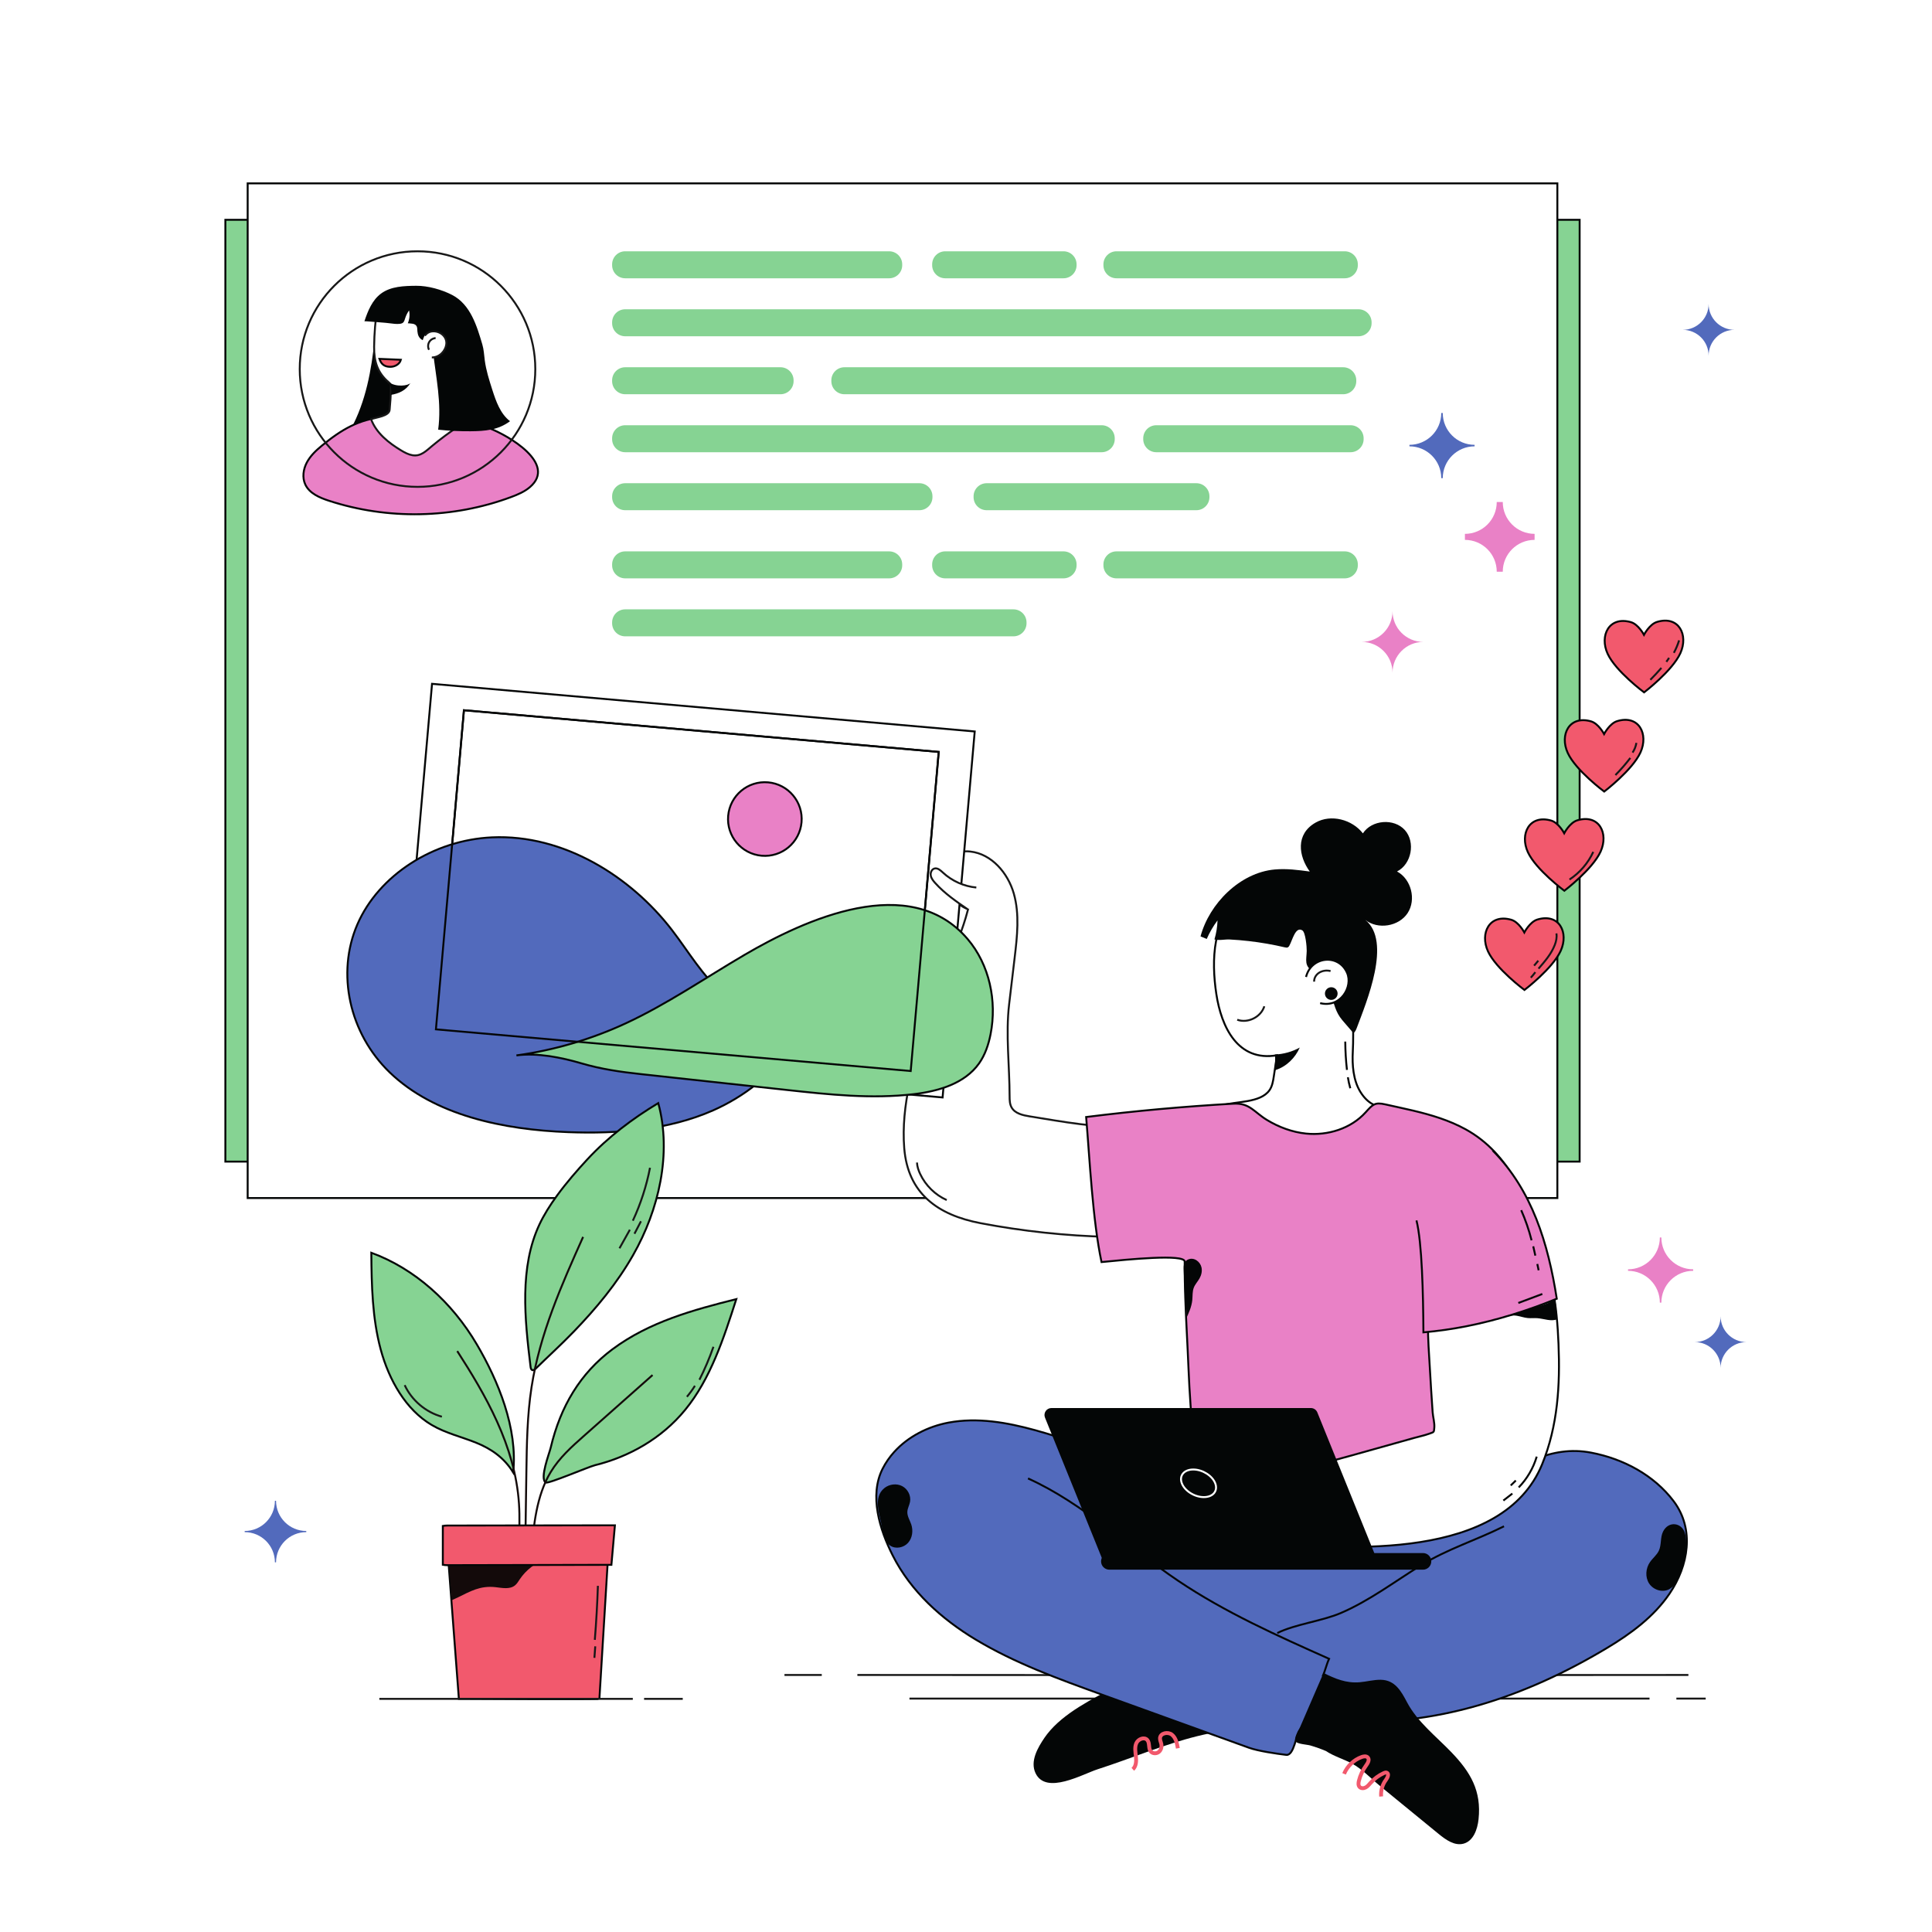 <svg width="667" height="667" viewBox="0 0 667 667" fill="none" xmlns="http://www.w3.org/2000/svg">
<g filter="url(#filter0_d)">
<path d="M540.353 396.032H72.808V70.885H540.353V396.032" fill="#86D393"/>
<path d="M540.353 396.032H72.808V70.885H540.353V396.032Z" stroke="#040606" stroke-width="0.667" stroke-miterlimit="10"/>
<path d="M532.659 408.611H80.503V58.308H532.659V408.611Z" fill="white"/>
<path d="M532.659 408.611H80.503V58.308H532.659V408.611Z" stroke="#040606" stroke-width="0.667" stroke-miterlimit="10"/>
<path d="M329.083 309.391C325.712 322.405 318.393 334.491 314.647 347.599C310.617 361.696 305.991 376.524 307.175 391.367C308.425 407.056 318.741 414.471 333.545 417.289C348.12 420.067 362.923 421.648 377.756 422.015C390.313 422.325 404.519 421.008 412.483 411.295C414.501 408.835 416.007 405.872 416.327 402.707C416.921 396.833 413.336 391.193 408.673 387.575C400.137 380.948 394.781 383.735 385.42 384.065C373.763 384.477 361.944 382.267 350.485 380.415C348.109 380.032 345.417 379.437 344.24 377.34C343.6 376.2 343.553 374.833 343.552 373.527C343.545 363.015 342.16 352.084 343.396 341.649C344.033 336.28 344.671 330.909 345.307 325.54C346.177 318.196 347.032 310.624 345.009 303.511C342.987 296.397 337.336 289.784 329.985 288.983C327.633 288.725 325.1 289.129 323.28 290.64C320.432 293.007 320.157 297.468 321.64 300.86C323.032 304.048 325.785 307.881 329.221 308.852C329.176 309.031 329.129 309.211 329.083 309.391" fill="white"/>
<path d="M329.083 309.391C325.712 322.405 318.393 334.491 314.647 347.599C310.617 361.696 305.991 376.524 307.175 391.367C308.425 407.056 318.741 414.471 333.545 417.289C348.12 420.067 362.923 421.648 377.756 422.015C390.313 422.325 404.519 421.008 412.483 411.295C414.501 408.835 416.007 405.872 416.327 402.707C416.921 396.833 413.336 391.193 408.673 387.575C400.137 380.948 394.781 383.735 385.42 384.065C373.763 384.477 361.944 382.267 350.485 380.415C348.109 380.032 345.417 379.437 344.24 377.34C343.6 376.2 343.553 374.833 343.552 373.527C343.545 363.015 342.16 352.084 343.396 341.649C344.033 336.28 344.671 330.909 345.307 325.54C346.177 318.196 347.032 310.624 345.009 303.511C342.987 296.397 337.336 289.784 329.985 288.983C327.633 288.725 325.1 289.129 323.28 290.64C320.432 293.007 320.157 297.468 321.64 300.86C323.032 304.048 325.785 307.881 329.221 308.852C329.176 309.031 329.129 309.211 329.083 309.391V309.391Z" stroke="#171717" stroke-width="0.667" stroke-miterlimit="10"/>
<path d="M564.476 581.417H308.98" stroke="#171717" stroke-width="0.667" stroke-miterlimit="10"/>
<path d="M278.708 573.264H265.828" stroke="#171717" stroke-width="0.667" stroke-miterlimit="10"/>
<path d="M577.9 573.264C482.389 573.333 386.389 573.333 291.001 573.264" stroke="#171717" stroke-width="0.667" stroke-miterlimit="10"/>
<path d="M583.871 581.417H573.752" stroke="#171717" stroke-width="0.667" stroke-miterlimit="10"/>
<path d="M412.343 395.188C412.221 394.536 412.117 393.883 412.024 393.232C411.076 386.727 410.188 378.589 417.268 376.535C421.939 375.18 430.117 375.781 433.232 371.439C434.232 370.045 434.516 368.28 434.771 366.583C435.137 364.161 435.503 361.74 435.868 359.317C422.293 361.648 416.632 349.497 414.917 338.129C413.169 326.532 413.533 312.057 423.749 304.288C430.261 299.337 439.381 298.153 447.032 301.047C454.684 303.94 460.681 310.736 462.847 318.624C464.448 324.459 462.548 326.585 462.201 332.607C461.809 339.425 462.419 351.212 462.039 358.031C461.784 362.617 462.175 367.963 464.661 371.967C465.792 373.787 467.193 375.339 469.123 376.332C470.52 377.051 474.173 376.663 475.043 377.62C480.013 383.081 484.661 388.868 490.063 393.887C477.327 399.227 464.007 403.052 450.397 405.387C440.848 407.025 421.567 412.675 414.977 402.517C413.553 400.323 412.82 397.775 412.343 395.188Z" fill="white"/>
<path d="M412.343 395.188C412.221 394.536 412.117 393.883 412.024 393.232C411.076 386.727 410.188 378.589 417.268 376.535C421.939 375.18 430.117 375.781 433.232 371.439C434.232 370.045 434.516 368.28 434.771 366.583C435.137 364.161 435.503 361.74 435.868 359.317C422.293 361.648 416.632 349.497 414.917 338.129C413.169 326.532 413.533 312.057 423.749 304.288C430.261 299.337 439.381 298.153 447.032 301.047C454.684 303.94 460.681 310.736 462.847 318.624C464.448 324.459 462.548 326.585 462.201 332.607C461.809 339.425 462.419 351.212 462.039 358.031C461.784 362.617 462.175 367.963 464.661 371.967C465.792 373.787 467.193 375.339 469.123 376.332C470.52 377.051 474.173 376.663 475.043 377.62C480.013 383.081 484.661 388.868 490.063 393.887C477.327 399.227 464.007 403.052 450.397 405.387C440.848 407.025 421.567 412.675 414.977 402.517C413.553 400.323 412.82 397.775 412.343 395.188Z" stroke="#040606" stroke-width="0.667" stroke-miterlimit="10"/>
<path d="M525.181 427.327C523.819 410.497 516.284 393.276 500.959 384.86C495.312 381.76 489.127 379.913 482.889 378.429C479.683 377.667 476.453 377 473.239 376.272C469.633 375.455 468.908 376.305 466.464 379.019C461.401 384.637 453.395 387.129 445.872 386.352C441.104 385.859 436.533 384.144 432.443 381.679C428.007 379.004 426.459 375.713 420.845 376.029C403.844 376.989 386.875 378.527 369.979 380.637C371.219 395.364 372.217 416.255 375.288 430.712C384.231 429.815 404.021 427.845 404 430.551C403.968 434.703 404.057 438.856 404.199 443.005C404.475 451.105 404.981 459.195 405.308 467.292C405.657 475.889 406.293 484.473 407.061 493.044C407.933 502.797 409.432 512.38 411.608 521.867C433.713 529.228 458.937 527.433 482.641 525.297C489.401 524.688 496.415 523.999 502.259 520.551C518.704 510.849 519.405 482.181 521.752 465.493C523.569 452.587 526.248 440.508 525.181 427.327Z" fill="#E981C6"/>
<path d="M525.181 427.327C523.819 410.497 516.284 393.276 500.959 384.86C495.312 381.76 489.127 379.913 482.889 378.429C479.683 377.667 476.453 377 473.239 376.272C469.633 375.455 468.908 376.305 466.464 379.019C461.401 384.637 453.395 387.129 445.872 386.352C441.104 385.859 436.533 384.144 432.443 381.679C428.007 379.004 426.459 375.713 420.845 376.029C403.844 376.989 386.875 378.527 369.979 380.637C371.219 395.364 372.217 416.255 375.288 430.712C384.231 429.815 404.021 427.845 404 430.551C403.968 434.703 404.057 438.856 404.199 443.005C404.475 451.105 404.981 459.195 405.308 467.292C405.657 475.889 406.293 484.473 407.061 493.044C407.933 502.797 409.432 512.38 411.608 521.867C433.713 529.228 458.937 527.433 482.641 525.297C489.401 524.688 496.415 523.999 502.259 520.551C518.704 510.849 519.405 482.181 521.752 465.493C523.569 452.587 526.248 440.508 525.181 427.327Z" stroke="#040606" stroke-width="0.667" stroke-miterlimit="10"/>
<path d="M355.611 594.917C355.899 594.495 356.2 594.083 356.515 593.681C362.24 586.338 372.131 581.552 380.211 577.237C389.127 572.477 399.124 568.561 409.407 569.155C418.679 569.691 431.557 575.981 433.477 585.798C433.693 586.905 433.788 588.091 433.344 589.129C432.24 591.708 428.755 591.94 425.949 591.965C413.977 592.072 402.459 595.753 391.289 599.731C385.533 601.779 379.815 603.934 373.996 605.802C368.795 607.469 356.159 614.779 352.517 607.191C350.527 603.044 353.304 598.308 355.611 594.917Z" fill="#040606"/>
<path d="M303.697 496.283C308.535 490.925 315.424 487.457 322.492 486.135C332.407 484.277 342.649 486.077 352.375 488.755C372.981 494.428 392.304 503.995 413.02 509.316C422.203 511.677 428.193 510.801 437.171 510.077C448.552 509.159 460.237 510.28 471.691 509.603C482.395 508.971 493.979 508.14 503.984 511.089C505.304 510.221 506.623 509.352 507.935 508.491C519.128 501.147 530.277 493.835 544.313 496.509C555.349 498.612 565.991 504.207 572.827 513.292C580.089 522.941 577.909 535.543 571.403 545.165C566.015 553.131 558.053 558.993 549.805 563.94C521.36 581.005 490.288 591.464 456.719 589.133C452.225 588.82 446.927 588.771 443.692 592.379C442.475 593.736 441.769 601.171 439.068 600.85C435.745 600.457 429.341 599.525 426.2 598.391C409.239 592.262 392.275 586.136 375.312 580.008C360.409 574.625 345.397 569.189 331.819 561.021C320.076 553.956 309.44 544.4 303.204 532.019C298.708 523.092 295.019 511.332 299.712 502.06C300.784 499.943 302.133 498.015 303.697 496.283" fill="#526ABC"/>
<path d="M303.697 496.283C308.535 490.925 315.424 487.457 322.492 486.135C332.407 484.277 342.649 486.077 352.375 488.755C372.981 494.428 392.304 503.995 413.02 509.316C422.203 511.677 428.193 510.801 437.171 510.077C448.552 509.159 460.237 510.28 471.691 509.603C482.395 508.971 493.979 508.14 503.984 511.089C505.304 510.221 506.623 509.352 507.935 508.491C519.128 501.147 530.277 493.835 544.313 496.509C555.349 498.612 565.991 504.207 572.827 513.292C580.089 522.941 577.909 535.543 571.403 545.165C566.015 553.131 558.053 558.993 549.805 563.94C521.36 581.005 490.288 591.464 456.719 589.133C452.225 588.82 446.927 588.771 443.692 592.379C442.475 593.736 441.769 601.171 439.068 600.85C435.745 600.457 429.341 599.525 426.2 598.391C409.239 592.262 392.275 586.136 375.312 580.008C360.409 574.625 345.397 569.189 331.819 561.021C320.076 553.956 309.44 544.4 303.204 532.019C298.708 523.092 295.019 511.332 299.712 502.06C300.784 499.943 302.133 498.015 303.697 496.283V496.283Z" stroke="#040606" stroke-width="0.667" stroke-miterlimit="10"/>
<path d="M514.236 521.936C504.7 526.703 494.715 529.751 485.581 535.396C476.448 541.04 467.811 547.616 457.895 551.883C451.463 554.649 442.127 555.729 435.959 558.795" stroke="#040606" stroke-width="0.667" stroke-miterlimit="10"/>
<path d="M443.939 591.025C444.832 588.964 445.724 586.901 446.616 584.838C448.387 580.747 450.157 576.653 451.928 572.561C455.916 574.56 459.753 576.161 464.375 575.781C466.829 575.579 469.244 574.879 471.707 574.92C476.603 575.004 478.719 578.816 480.756 582.679C484.36 589.507 490.84 594.481 496.1 599.962C502.691 606.829 506.509 613.288 505.449 623.109C505.076 626.573 503.677 630.545 500.324 631.491C497.233 632.361 494.184 630.196 491.697 628.162C484.959 622.646 478.217 617.133 471.477 611.617C468.404 609.101 465.279 605.75 461.781 603.861C458.908 602.309 455.491 601.336 452.763 599.519C451.027 598.785 449.245 598.152 447.436 597.62C446.267 597.277 443.236 597.159 442.393 596.337C441.351 595.321 443.431 592.2 443.904 591.108C443.915 591.081 443.927 591.053 443.939 591.025Z" fill="#040606"/>
<path d="M426.471 526.419C425.244 525.797 424.307 524.695 423.577 522.6C422.355 519.099 423.072 514.949 425.041 511.861C427.583 507.879 432.263 504.804 436.872 503.836C441.631 502.836 446.247 501.137 451.091 500.156C454.577 499.451 458.005 498.491 461.431 497.531C468.671 495.504 475.909 493.475 483.148 491.447C484.909 490.955 486.756 490.575 488.475 489.955C490.112 489.364 490.031 489.523 490.172 487.944C490.328 486.18 489.719 484.276 489.595 482.511C489.416 479.936 489.245 477.363 489.08 474.789C488.759 469.784 488.461 464.776 488.188 459.768C487.652 449.976 488.199 440.396 489.936 430.712C492.851 414.465 512.297 405.136 523.291 420.645C530.951 431.455 532.52 446.111 533.056 458.972C533.645 473.095 532.824 487.267 527.399 500.528C513.867 533.593 460.724 530.107 431.897 527.421C429.627 527.211 427.86 527.123 426.471 526.419" fill="white"/>
<path d="M426.471 526.419C425.244 525.797 424.307 524.695 423.577 522.6C422.355 519.099 423.072 514.949 425.041 511.861C427.583 507.879 432.263 504.804 436.872 503.836C441.631 502.836 446.247 501.137 451.091 500.156C454.577 499.451 458.005 498.491 461.431 497.531C468.671 495.504 475.909 493.475 483.148 491.447C484.909 490.955 486.756 490.575 488.475 489.955C490.112 489.364 490.031 489.523 490.172 487.944C490.328 486.18 489.719 484.276 489.595 482.511C489.416 479.936 489.245 477.363 489.08 474.789C488.759 469.784 488.461 464.776 488.188 459.768C487.652 449.976 488.199 440.396 489.936 430.712C492.851 414.465 512.297 405.136 523.291 420.645C530.951 431.455 532.52 446.111 533.056 458.972C533.645 473.095 532.824 487.267 527.399 500.528C513.867 533.593 460.724 530.107 431.897 527.421C429.627 527.211 427.86 527.123 426.471 526.419V526.419Z" stroke="#040606" stroke-width="0.667" stroke-miterlimit="10"/>
<path d="M435.059 295.18C423.064 296.276 412.487 306.979 409.469 318.276C410.184 318.571 410.899 318.865 411.613 319.161C412.6 316.892 413.852 314.737 415.336 312.757C415.267 314.977 414.909 317.187 414.273 319.315C415.663 319.789 417.96 319.261 419.463 319.34C421.699 319.457 423.931 319.644 426.156 319.9C430.327 320.379 434.471 321.099 438.559 322.057C438.932 322.145 439.353 322.229 439.681 322.028C439.889 321.901 440.021 321.68 440.141 321.468C441.185 319.631 442.236 314.732 444.615 316.204C445.731 316.893 446.161 321.989 446.127 323.297C446.035 326.557 445.156 328.377 448.359 330.48C450.895 332.144 453.156 334.137 454.161 337.02C455.229 340.081 455.713 343.435 457.613 346.157C458.099 346.853 458.655 347.497 459.211 348.139C460.231 349.32 461.251 350.501 462.272 351.683C462.9 351.209 463.207 350.433 463.48 349.697C466.711 341.009 475.627 319.987 466.321 312.563C470.668 316.031 477.908 314.88 480.965 310.235C484.023 305.589 482.213 298.485 477.308 295.865C482.313 293.352 483.753 285.752 480.017 281.581C476.28 277.411 468.569 278.011 465.523 282.709C461.789 277.904 454.485 275.976 449.197 278.989C442.192 282.98 443.304 290.561 447.189 295.888C443.121 295.348 439.196 294.803 435.059 295.18" fill="#040606"/>
<path d="M349.908 505.411C369.004 514.045 384.372 529.048 401.759 540.751C417.996 551.68 435.973 559.708 453.851 567.681C452.916 569.731 452.536 571.751 451.603 573.802" stroke="#040606" stroke-width="0.667" stroke-miterlimit="10"/>
<path d="M431.491 342.404C430.349 346.128 425.797 348.389 422.139 347.051" stroke="#171717" stroke-width="0.667" stroke-miterlimit="10"/>
<path d="M450.759 341.32C457.799 343.081 462.181 335.664 460.041 330.827C457.064 324.093 447.621 325.211 445.895 332.288" fill="white"/>
<path d="M450.759 341.32C457.799 343.081 462.181 335.664 460.041 330.827C457.064 324.093 447.621 325.211 445.895 332.288" stroke="#040606" stroke-width="0.667" stroke-miterlimit="10"/>
<path d="M454.361 330.256C453.037 329.892 451.511 330.111 450.401 330.824C449.293 331.537 448.637 332.724 448.697 333.9" stroke="#171717" stroke-width="0.667" stroke-miterlimit="10"/>
<path d="M484.019 416.336C485.929 423.953 486.343 441.579 486.415 454.979C491.407 454.541 496.369 453.839 501.288 452.867C511.987 450.755 522.372 447.46 532.457 443.368C529.476 424.264 523.949 405.965 510.315 392.193" fill="#E981C6"/>
<path d="M484.019 416.336C485.929 423.953 486.343 441.579 486.415 454.979C491.407 454.541 496.369 453.839 501.288 452.867C511.987 450.755 522.372 447.46 532.457 443.368C529.476 424.264 523.949 405.965 510.315 392.193" stroke="#040606" stroke-width="0.667" stroke-miterlimit="10"/>
<path d="M320.421 373.879L133.065 357.432L144.156 231.083L331.512 247.529L320.421 373.879" fill="white"/>
<path d="M320.421 373.879L133.065 357.432L144.156 231.083L331.512 247.529L320.421 373.879Z" stroke="#040606" stroke-width="0.667" stroke-miterlimit="10"/>
<path d="M309.412 364.759L145.495 350.371L155.165 240.203L319.083 254.592L309.412 364.759" fill="white"/>
<path d="M309.412 364.759L145.495 350.371L155.165 240.203L319.083 254.592L309.412 364.759Z" stroke="#040606" stroke-width="0.667" stroke-miterlimit="10"/>
<path d="M271.721 278.875C271.107 285.869 264.939 291.041 257.944 290.428C250.949 289.813 245.777 283.645 246.391 276.651C247.004 269.656 253.172 264.484 260.167 265.097C267.163 265.712 272.335 271.88 271.721 278.875Z" fill="#E981C6"/>
<path d="M271.721 278.875C271.107 285.869 264.939 291.041 257.944 290.428C250.949 289.813 245.777 283.645 246.391 276.651C247.004 269.656 253.172 264.484 260.167 265.097C267.163 265.712 272.335 271.88 271.721 278.875Z" stroke="#040606" stroke-width="0.667" stroke-miterlimit="10"/>
<path d="M244.912 338.257C237.524 331.951 232.779 323.62 226.987 316.085C212.779 297.599 189.563 282.983 164.877 284.087C144.629 284.992 125.757 297.176 118.399 314.092C111.043 331.008 115.58 351.785 129.573 365.259C144.972 380.085 168.768 385.008 191.092 385.855C208.231 386.505 225.861 385.1 241.147 378.36C251.355 373.86 262.885 365.656 267.059 355.739C273.077 341.439 255.58 347.365 244.912 338.257" fill="#526ABC"/>
<path d="M244.912 338.257C237.524 331.951 232.779 323.62 226.987 316.085C212.779 297.599 189.563 282.983 164.877 284.087C144.629 284.992 125.757 297.176 118.399 314.092C111.043 331.008 115.58 351.785 129.573 365.259C144.972 380.085 168.768 385.008 191.092 385.855C208.231 386.505 225.861 385.1 241.147 378.36C251.355 373.86 262.885 365.656 267.059 355.739C273.077 341.439 255.58 347.365 244.912 338.257V338.257Z" stroke="#040606" stroke-width="0.667" stroke-miterlimit="10"/>
<path d="M251.885 324.743C238.387 332.668 225.159 341.735 211.108 348.257C199.145 353.811 186.352 357.571 173.285 359.369C180.455 358.383 188.863 360.091 195.74 362.108C202.601 364.12 209.087 365.045 216.301 365.829C233.123 367.656 249.945 369.484 266.768 371.311C281.272 372.887 295.923 374.463 310.412 372.753C318.929 371.749 328.045 369.133 333.004 362.135C335.113 359.156 336.287 355.605 336.989 352.025C339.236 340.58 336.617 328.019 329.031 319.16C309.101 295.885 272.963 312.367 251.885 324.743" fill="#86D393"/>
<path d="M251.885 324.743C238.387 332.668 225.159 341.735 211.108 348.257C199.145 353.811 186.352 357.571 173.285 359.369C180.455 358.383 188.863 360.091 195.74 362.108C202.601 364.12 209.087 365.045 216.301 365.829C233.123 367.656 249.945 369.484 266.768 371.311C281.272 372.887 295.923 374.463 310.412 372.753C318.929 371.749 328.045 369.133 333.004 362.135C335.113 359.156 336.287 355.605 336.989 352.025C339.236 340.58 336.617 328.019 329.031 319.16C309.101 295.885 272.963 312.367 251.885 324.743V324.743Z" stroke="#040606" stroke-width="0.667" stroke-miterlimit="10"/>
<path d="M309.412 364.759L145.495 350.371L155.165 240.203L319.083 254.592L309.412 364.759Z" stroke="#040606" stroke-width="0.667" stroke-miterlimit="10"/>
<path d="M486.263 536.914H377.999C376.415 536.914 375.129 535.628 375.129 534.041C375.129 532.456 376.415 531.171 377.999 531.171H486.263C487.849 531.171 489.135 532.456 489.135 534.041C489.135 535.628 487.849 536.914 486.263 536.914Z" fill="#040606"/>
<path d="M470.203 533.019H375.451L355.771 484.417C355.129 482.835 356.293 481.107 358.001 481.107H447.56C448.54 481.107 449.423 481.701 449.791 482.611L470.203 533.019" fill="#040606"/>
<path d="M403.013 507.093C404.02 509.727 407.417 511.861 410.601 511.861C413.787 511.861 415.551 509.727 414.544 507.093C413.536 504.461 410.137 502.327 406.955 502.327C403.769 502.327 402.005 504.461 403.013 507.093Z" stroke="white" stroke-width="0.667" stroke-miterlimit="10"/>
<path d="M435.152 359.065C435.327 360.875 435.173 362.697 435.009 364.511C435.127 364.477 435.248 364.452 435.364 364.415C439.087 363.263 442.171 360.224 443.731 356.652C441.107 358.104 438.145 358.915 435.152 359.065" fill="#040606"/>
<path d="M329.395 309.139C325.292 306.341 321.147 303.507 317.829 299.812C317.16 299.068 316.503 298.241 316.332 297.253C316.163 296.268 316.656 295.097 317.625 294.845C318.707 294.564 319.695 295.468 320.513 296.229C323.659 299.157 327.787 301.007 332.064 301.407" fill="white"/>
<path d="M329.395 309.139C325.292 306.341 321.147 303.507 317.829 299.812C317.16 299.068 316.503 298.241 316.332 297.253C316.163 296.268 316.656 295.097 317.625 294.845C318.707 294.564 319.695 295.468 320.513 296.229C323.659 299.157 327.787 301.007 332.064 301.407" stroke="#171717" stroke-width="0.667" stroke-miterlimit="10"/>
<path d="M311.579 396.351C311.635 397.739 312.093 399.081 312.689 400.336C314.559 404.276 317.863 407.519 321.839 409.312" stroke="#171717" stroke-width="0.667" stroke-miterlimit="10"/>
<path d="M459.028 607.395C460.127 604.728 462.388 602.565 465.101 601.586C465.801 601.335 466.687 601.198 467.197 601.738C467.927 602.505 467.211 603.725 466.585 604.58C465.451 606.133 464.619 607.908 464.149 609.774C463.971 610.492 463.871 611.338 464.359 611.896C464.867 612.479 465.817 612.459 466.497 612.085C467.176 611.714 467.663 611.08 468.179 610.503C469.445 609.088 471.005 607.937 472.731 607.146C473.041 607.004 473.395 606.869 473.72 606.979C474.665 607.295 474.067 608.7 473.467 609.496C472.243 611.114 471.645 613.193 471.823 615.212" stroke="#F2596D" stroke-width="1.333" stroke-miterlimit="10"/>
<path d="M401.637 598.571C401.34 596.847 400.951 594.967 399.584 593.873C398.219 592.781 395.609 593.309 395.483 595.055C395.431 595.759 395.789 596.421 395.931 597.114C396.136 598.109 395.833 599.238 395.033 599.862C394.233 600.489 392.935 600.452 392.288 599.669C391.401 598.595 392.009 596.791 391.105 595.731C390.088 594.536 387.952 595.368 387.309 596.8C386.668 598.229 386.991 599.88 387.163 601.437C387.336 602.996 387.26 604.784 386.093 605.832" stroke="#F2596D" stroke-width="1.333" stroke-miterlimit="10"/>
<path d="M456.792 338.017C456.792 339.225 455.812 340.204 454.605 340.204C453.397 340.204 452.417 339.225 452.417 338.017C452.417 336.808 453.397 335.829 454.605 335.829C455.812 335.829 456.792 336.808 456.792 338.017Z" fill="#040606"/>
<path d="M532.469 448.072C532.313 447.167 532.208 446.253 532.156 445.337C532.053 444.695 531.929 444.055 531.765 443.425C531.092 443.965 530.365 444.439 529.581 444.797C528.727 445.188 527.824 445.461 526.925 445.733C524.248 446.544 521.569 447.356 518.891 448.168C517.845 448.484 516.844 448.831 515.897 449.384C516.772 449.137 517.723 449.092 518.639 449.244C519.908 449.452 521.128 449.915 522.407 450.041C523.513 450.152 524.632 450.008 525.743 450.087C528.063 450.255 530.528 451.341 532.615 450.451C532.575 449.657 532.528 448.863 532.469 448.072Z" fill="#040606"/>
<path d="M569.144 523.764C568.137 525.785 568.652 528.296 567.703 530.344C567 531.861 565.588 532.917 564.635 534.292C563.145 536.431 562.912 539.467 564.319 541.66C565.728 543.853 568.823 544.888 571.156 543.726C573.025 542.796 574.092 540.793 574.839 538.843C576.383 534.805 577.996 528.487 576.669 524.184C575.592 520.687 571.047 519.949 569.144 523.764" fill="#040606"/>
<path d="M300.325 508.736C302.021 507.373 304.524 507.056 306.456 508.056C308.388 509.055 309.584 511.364 309.176 513.501C308.952 514.672 308.3 515.752 308.249 516.943C308.187 518.468 309.109 519.832 309.597 521.276C310.317 523.416 310.004 525.96 308.5 527.643C306.997 529.325 304.255 529.883 302.371 528.64C300.373 527.324 299.876 524.664 299.5 522.303C298.825 518.065 296.22 512.029 300.325 508.736" fill="#040606"/>
<path d="M525.532 497.884C524.36 501.86 522.204 505.54 519.315 508.512Z" fill="white"/>
<path d="M525.532 497.884C524.36 501.86 522.204 505.54 519.315 508.512" stroke="#040606" stroke-width="0.667" stroke-miterlimit="10"/>
<path d="M517.12 510.635C516.083 511.44 515.047 512.247 514.012 513.052Z" fill="white"/>
<path d="M517.12 510.635C516.083 511.44 515.047 512.247 514.012 513.052" stroke="#040606" stroke-width="0.667" stroke-miterlimit="10"/>
<path d="M518.317 506.133C517.735 506.699 517.149 507.267 516.567 507.833Z" fill="white"/>
<path d="M518.317 506.133C517.735 506.699 517.149 507.267 516.567 507.833" stroke="#040606" stroke-width="0.667" stroke-miterlimit="10"/>
<path d="M527.469 441.729C524.705 442.765 521.943 443.801 519.181 444.837" stroke="#040606" stroke-width="0.667" stroke-miterlimit="10"/>
<path d="M520.177 412.804C521.657 416.163 522.857 419.644 523.759 423.203" stroke="#040606" stroke-width="0.667" stroke-miterlimit="10"/>
<path d="M524.333 425.275C524.576 426.347 524.816 427.417 525.057 428.491" stroke="#040606" stroke-width="0.667" stroke-miterlimit="10"/>
<path d="M525.735 431.371C525.888 432.1 526.041 432.829 526.195 433.557" stroke="#040606" stroke-width="0.667" stroke-miterlimit="10"/>
<path d="M459.437 354.592C459.457 357.86 459.651 361.129 460.019 364.376" stroke="#040606" stroke-width="0.667" stroke-miterlimit="10"/>
<path d="M460.343 366.912C460.537 368.193 460.815 369.461 461.172 370.705" stroke="#040606" stroke-width="0.667" stroke-miterlimit="10"/>
<path d="M301.967 91.075H210.837C208.345 91.075 206.325 89.055 206.325 86.563V86.269C206.325 83.776 208.345 81.756 210.837 81.756H301.967C304.459 81.756 306.479 83.776 306.479 86.269V86.563C306.479 89.055 304.459 91.075 301.967 91.075Z" fill="#86D393"/>
<path d="M362.163 91.075H321.327C318.835 91.075 316.815 89.055 316.815 86.563V86.269C316.815 83.776 318.835 81.756 321.327 81.756H362.163C364.655 81.756 366.675 83.776 366.675 86.269V86.563C366.675 89.055 364.655 91.075 362.163 91.075Z" fill="#86D393"/>
<path d="M459.261 91.075H380.457C377.965 91.075 375.944 89.055 375.944 86.563V86.269C375.944 83.776 377.965 81.756 380.457 81.756H459.261C461.753 81.756 463.775 83.776 463.775 86.269V86.563C463.775 89.055 461.753 91.075 459.261 91.075Z" fill="#86D393"/>
<path d="M464.013 111.092H210.837C208.345 111.092 206.325 109.072 206.325 106.58V106.285C206.325 103.793 208.345 101.773 210.837 101.773H464.013C466.505 101.773 468.527 103.793 468.527 106.285V106.58C468.527 109.072 466.505 111.092 464.013 111.092Z" fill="#86D393"/>
<path d="M264.465 131.109H210.837C208.345 131.109 206.325 129.088 206.325 126.596V126.303C206.325 123.811 208.345 121.789 210.837 121.789H264.465C266.957 121.789 268.977 123.811 268.977 126.303V126.596C268.977 129.088 266.957 131.109 264.465 131.109Z" fill="#86D393"/>
<path d="M458.724 131.109H286.525C284.032 131.109 282.012 129.088 282.012 126.596V126.303C282.012 123.811 284.032 121.789 286.525 121.789H458.724C461.216 121.789 463.236 123.811 463.236 126.303V126.596C463.236 129.088 461.216 131.109 458.724 131.109" fill="#86D393"/>
<path d="M375.337 151.125H210.837C208.345 151.125 206.325 149.105 206.325 146.613V146.319C206.325 143.828 208.345 141.807 210.837 141.807H375.337C377.829 141.807 379.851 143.828 379.851 146.319V146.613C379.851 149.105 377.829 151.125 375.337 151.125" fill="#86D393"/>
<path d="M461.264 151.125H394.197C391.705 151.125 389.687 149.105 389.687 146.613V146.319C389.687 143.828 391.705 141.807 394.197 141.807H461.264C463.756 141.807 465.777 143.828 465.777 146.319V146.613C465.777 149.105 463.756 151.125 461.264 151.125Z" fill="#86D393"/>
<path d="M312.409 171.143H210.837C208.345 171.143 206.325 169.123 206.325 166.631V166.336C206.325 163.844 208.345 161.824 210.837 161.824H312.409C314.901 161.824 316.921 163.844 316.921 166.336V166.631C316.921 169.123 314.901 171.143 312.409 171.143Z" fill="#86D393"/>
<path d="M408.031 171.143H335.631C333.139 171.143 331.119 169.123 331.119 166.631V166.336C331.119 163.844 333.139 161.824 335.631 161.824H408.031C410.524 161.824 412.544 163.844 412.544 166.336V166.631C412.544 169.123 410.524 171.143 408.031 171.143Z" fill="#86D393"/>
<path d="M301.967 194.672H210.837C208.345 194.672 206.325 192.652 206.325 190.16V189.865C206.325 187.373 208.345 185.353 210.837 185.353H301.967C304.459 185.353 306.479 187.373 306.479 189.865V190.16C306.479 192.652 304.459 194.672 301.967 194.672Z" fill="#86D393"/>
<path d="M362.163 194.672H321.327C318.835 194.672 316.815 192.652 316.815 190.16V189.865C316.815 187.373 318.835 185.353 321.327 185.353H362.163C364.655 185.353 366.675 187.373 366.675 189.865V190.16C366.675 192.652 364.655 194.672 362.163 194.672Z" fill="#86D393"/>
<path d="M459.261 194.672H380.457C377.965 194.672 375.944 192.652 375.944 190.16V189.865C375.944 187.373 377.965 185.353 380.457 185.353H459.261C461.753 185.353 463.775 187.373 463.775 189.865V190.16C463.775 192.652 461.753 194.672 459.261 194.672Z" fill="#86D393"/>
<path d="M344.884 214.689H210.837C208.345 214.689 206.325 212.668 206.325 210.176V209.883C206.325 207.389 208.345 205.369 210.837 205.369H344.884C347.376 205.369 349.396 207.389 349.396 209.883V210.176C349.396 212.668 347.376 214.689 344.884 214.689Z" fill="#86D393"/>
<path d="M125.266 105.549C124.775 107.667 124.549 109.905 124.336 112.044C123.262 122.791 121.28 133.672 116.108 143.152C120.12 143.744 123.08 144.404 127.086 143.111C130.492 142.013 133.593 139.856 135.505 136.796C136.643 134.972 137.347 132.915 137.935 130.848C139.095 126.771 140.233 122.833 138.375 118.792C137.953 117.876 137.223 117.14 136.699 116.279C134.425 112.544 134.957 108.212 135.1 104.132C135.159 102.491 135.064 100.756 134.188 99.367C133.493 98.265 132.761 97.063 131.259 97.259C130.375 97.373 129.599 97.903 128.945 98.508C126.942 100.364 125.89 102.86 125.266 105.549" fill="#040606"/>
<path d="M163.804 142.789C156.681 140.096 149.015 139.227 141.425 138.591C137.551 138.265 131.396 138.568 127.525 138.941C118.825 139.779 112.909 143.292 106.151 148.835C104.117 150.504 102.155 152.356 100.925 154.681C99.693 157.008 99.285 159.897 100.406 162.277C101.838 165.319 105.269 166.796 108.461 167.843C128.785 174.512 151.365 174.071 171.413 166.615C173.74 165.749 176.075 164.768 177.96 163.153C187.361 155.097 170.495 145.319 163.804 142.789" fill="#E981C6"/>
<path d="M163.804 142.789C156.681 140.096 149.015 139.227 141.425 138.591C137.551 138.265 131.396 138.568 127.525 138.941C118.825 139.779 112.909 143.292 106.151 148.835C104.117 150.504 102.155 152.356 100.925 154.681C99.693 157.008 99.285 159.897 100.406 162.277C101.838 165.319 105.269 166.796 108.461 167.843C128.785 174.512 151.365 174.071 171.413 166.615C173.74 165.749 176.075 164.768 177.96 163.153C187.361 155.097 170.495 145.319 163.804 142.789V142.789Z" stroke="#040606" stroke-width="0.667" stroke-miterlimit="10"/>
<path d="M148.595 145.485C147.107 146.592 145.647 147.739 144.219 148.923C142.175 150.616 140.28 152.661 137.399 152.164C136.005 151.923 134.725 151.252 133.515 150.521C129.134 147.879 124.904 144.517 123.112 139.725C124.877 139.039 129.299 138.703 129.518 136.495C129.762 134.025 129.909 131.543 129.937 129.061C129.95 127.967 130.01 127.664 129.229 127.004C125.339 123.715 124.105 119.831 124.159 114.735C124.209 110.092 124.599 105.455 125.326 100.869C130.299 100.3 137.107 98.56 141.241 101.852C144.343 104.323 146.656 107.667 148.005 111.337C149.547 115.528 148.619 115.649 147.731 119.947C146.924 123.852 146.468 128.013 147.048 131.981C147.333 133.927 147.896 135.964 149.177 137.504C150.864 139.532 154.008 140.025 156.411 140.796C154.923 141.121 153.607 141.965 152.347 142.82C151.077 143.681 149.827 144.571 148.595 145.485" fill="white"/>
<path d="M148.595 145.485C147.107 146.592 145.647 147.739 144.219 148.923C142.175 150.616 140.28 152.661 137.399 152.164C136.005 151.923 134.725 151.252 133.515 150.521C129.134 147.879 124.904 144.517 123.112 139.725C124.877 139.039 129.299 138.703 129.518 136.495C129.762 134.025 129.909 131.543 129.937 129.061C129.95 127.967 130.01 127.664 129.229 127.004C125.339 123.715 124.105 119.831 124.159 114.735C124.209 110.092 124.599 105.455 125.326 100.869C130.299 100.3 137.107 98.56 141.241 101.852C144.343 104.323 146.656 107.667 148.005 111.337C149.547 115.528 148.619 115.649 147.731 119.947C146.924 123.852 146.468 128.013 147.048 131.981C147.333 133.927 147.896 135.964 149.177 137.504C150.864 139.532 154.008 140.025 156.411 140.796C154.923 141.121 153.607 141.965 152.347 142.82C151.077 143.681 149.827 144.571 148.595 145.485V145.485Z" stroke="#171717" stroke-width="0.667" stroke-miterlimit="10"/>
<path d="M157.428 143.887C153.701 143.915 149.975 143.732 146.271 143.34C147.516 134.163 145.505 125.287 144.477 116.255C144.368 115.295 144.369 113.805 143.927 112.688C143.749 112.244 143.452 111.917 143.221 111.515C143.003 111.133 143.073 110.637 143.083 110.192C143.084 110.149 143.081 110.101 143.047 110.079C143.016 110.057 142.976 110.067 142.941 110.079C142.407 110.249 141.721 110.625 141.444 111.139C141.376 111.263 140.911 112.424 140.968 112.449C140.336 112.169 139.811 111.659 139.512 111.036C139.264 110.523 139.172 109.951 139.105 109.385C139.04 108.829 139.116 108.149 138.847 107.648C138.287 106.604 136.972 106.735 135.791 106.607C136.381 105.216 136.535 103.643 136.225 102.164C135.641 102.989 135.187 103.907 134.88 104.869C134.719 105.383 134.585 105.929 134.22 106.324C133.234 107.388 129.427 106.511 128.128 106.451C127.49 106.42 120.847 105.807 120.809 105.923C121.994 102.336 123.504 98.612 126.537 96.36C129.929 93.843 134.468 93.703 138.692 93.665C142.709 93.628 147.535 94.983 151.091 96.825C157.444 100.115 159.633 107.557 161.516 113.901C162.047 115.685 162.12 117.568 162.364 119.413C162.821 122.857 163.879 126.188 164.939 129.497C166.235 133.539 167.715 137.829 171.081 140.416C166.953 143.501 162.397 143.849 157.428 143.887" fill="#040606"/>
<path d="M144.081 118.409C144.095 118.409 144.108 118.411 144.121 118.409C146.768 118.365 148.843 116.153 149.08 113.739C149.323 111.268 147.055 109.34 144.585 109.383C143.276 109.405 142.331 110 141.679 110.888" fill="white"/>
<path d="M144.081 118.409C144.095 118.409 144.108 118.411 144.121 118.409C146.768 118.365 148.843 116.153 149.08 113.739C149.323 111.268 147.055 109.34 144.585 109.383C143.276 109.405 142.331 110 141.679 110.888" stroke="#171717" stroke-width="0.667" stroke-miterlimit="10"/>
<path d="M130.06 129.888C130.063 129.279 130.004 128.653 129.782 128.081C129.678 127.648 129.495 127.248 129.189 126.943L129.186 126.899C131.729 128.769 135.944 128.191 136.724 127.204C135.149 129.829 132.663 130.883 129.963 131.325C130.014 130.848 130.058 130.369 130.06 129.888" fill="#040606"/>
<path d="M145.388 111.724C144.472 111.776 143.6 112.321 143.151 113.12C142.701 113.92 142.688 114.948 143.117 115.757" stroke="#171717" stroke-width="0.667" stroke-miterlimit="10"/>
<path d="M133.395 119.207C132.979 120.759 131.292 121.668 129.685 121.643C127.539 121.611 126.551 120.564 125.994 118.895L133.395 119.207" fill="#F2596D"/>
<path d="M133.395 119.207C132.979 120.759 131.292 121.668 129.685 121.643C127.539 121.611 126.551 120.564 125.994 118.895L133.395 119.207Z" stroke="#040606" stroke-width="0.667" stroke-miterlimit="10"/>
<path d="M179.807 122.419C179.807 144.876 161.601 163.081 139.144 163.081C116.687 163.081 98.482 144.876 98.482 122.419C98.482 99.961 116.687 81.756 139.144 81.756C161.601 81.756 179.807 99.961 179.807 122.419V122.419Z" stroke="#171717" stroke-width="0.667" stroke-miterlimit="10"/>
<path d="M187.289 407.783C190.596 403.24 194.379 398.921 197.741 395.292C204.979 387.48 213.421 381.149 222.257 375.828C227.011 393.36 222.399 412.745 213.621 428.215C208.016 438.097 200.821 446.691 193.175 454.627C188.895 459.068 184.429 463.129 179.989 467.46C179.611 467.829 179.088 468.22 178.645 467.952C178.304 467.744 178.215 467.251 178.163 466.819C176.143 450.287 174.301 432.505 181.233 417.727C182.789 414.412 184.916 411.039 187.289 407.783" fill="#86D393"/>
<path d="M187.289 407.783C190.596 403.24 194.379 398.921 197.741 395.292C204.979 387.48 213.421 381.149 222.257 375.828C227.011 393.36 222.399 412.745 213.621 428.215C208.016 438.097 200.821 446.691 193.175 454.627C188.895 459.068 184.429 463.129 179.989 467.46C179.611 467.829 179.088 468.22 178.645 467.952C178.304 467.744 178.215 467.251 178.163 466.819C176.143 450.287 174.301 432.505 181.233 417.727C182.789 414.412 184.916 411.039 187.289 407.783V407.783Z" stroke="#040606" stroke-width="0.667" stroke-miterlimit="10"/>
<path d="M123.197 427.503C123.283 438.711 123.529 450.083 126.414 460.816C129.299 471.551 135.176 481.741 144.051 486.959C148.861 489.787 154.275 491.024 159.388 493.084C164.525 495.153 169.072 498.256 172.175 503.348C173.791 488.079 166.964 471.639 159.643 459.173C151.048 444.539 138.135 432.967 123.197 427.503" fill="#86D393"/>
<path d="M123.197 427.503C123.283 438.711 123.529 450.083 126.414 460.816C129.299 471.551 135.176 481.741 144.051 486.959C148.861 489.787 154.275 491.024 159.388 493.084C164.525 495.153 169.072 498.256 172.175 503.348C173.791 488.079 166.964 471.639 159.643 459.173C151.048 444.539 138.135 432.967 123.197 427.503V427.503Z" stroke="#040606" stroke-width="0.667" stroke-miterlimit="10"/>
<path d="M206.429 460.828C219.124 451.373 234.313 447.231 249.199 443.505C244.844 457.084 240.284 471.049 231.577 481.695C223.449 491.635 212.164 497.944 200.4 500.847C198.177 501.395 184.288 507.36 183.408 506.815C181.241 505.472 184.645 496.815 185.135 494.749C188.493 480.536 195.348 469.083 206.429 460.828" fill="#86D393"/>
<path d="M206.429 460.828C219.124 451.373 234.313 447.231 249.199 443.505C244.844 457.084 240.284 471.049 231.577 481.695C223.449 491.635 212.164 497.944 200.4 500.847C198.177 501.395 184.288 507.36 183.408 506.815C181.241 505.472 184.645 496.815 185.135 494.749C188.493 480.536 195.348 469.083 206.429 460.828V460.828Z" stroke="#040606" stroke-width="0.667" stroke-miterlimit="10"/>
<path d="M178.752 531.044L178.088 530.987C178.899 521.781 179.816 511.348 184.829 503.053C187.879 498.009 192.181 494.195 196.341 490.505L220.063 469.471L220.505 469.971L196.784 491.005C192.66 494.66 188.397 498.44 185.4 503.397C180.467 511.56 179.556 521.912 178.752 531.044" fill="#130A0A"/>
<path d="M174.471 547.768C173.264 541.239 173.527 534.461 173.783 527.907C173.957 523.385 174.139 518.712 173.839 514.156C172.516 494.105 162.169 476.527 152.577 461.623L153.137 461.26C162.775 476.235 173.169 493.903 174.503 514.112C174.807 518.703 174.625 523.395 174.448 527.932C174.195 534.449 173.933 541.191 175.127 547.648L174.471 547.768" fill="#130A0A"/>
<path d="M176.523 539.655L175.856 539.644L176.392 503.175C176.533 493.537 176.683 483.573 178.172 473.904C181.027 455.371 188.64 438.351 196.005 421.891L196.615 422.164C189.268 438.584 181.672 455.561 178.831 474.005C177.348 483.629 177.2 493.571 177.059 503.185L176.523 539.655" fill="#130A0A"/>
<path d="M153.415 581.512C153.415 581.512 201.915 581.802 201.937 581.512L205.017 530.805H149.567C149.567 530.805 153.405 581.417 153.415 581.512" fill="#F2596D"/>
<path d="M153.415 581.512C153.415 581.512 201.915 581.802 201.937 581.512L205.017 530.805H149.567C149.567 530.805 153.405 581.417 153.415 581.512V581.512Z" stroke="#040606" stroke-width="0.667" stroke-miterlimit="10"/>
<path d="M153.133 546.462C157.313 544.434 160.715 542.357 166.043 542.949C168.356 543.207 170.983 543.802 172.792 542.337C173.491 541.773 173.949 540.973 174.448 540.226C176.623 536.974 179.905 534.505 183.583 533.196C185.863 532.384 190.837 530.805 193.176 530.805H149.567L151.056 547.419C151.776 547.109 152.464 546.786 153.133 546.462Z" fill="#130A0A"/>
<path d="M207.289 521.599L149.325 521.677C148.828 521.677 148.348 521.731 147.881 521.813V535.217C148.352 535.303 148.832 535.357 149.325 535.357L206.081 535.24L207.289 521.599Z" fill="#F2596D"/>
<path d="M207.289 521.599L149.325 521.677C148.828 521.677 148.348 521.731 147.881 521.813V535.217C148.352 535.303 148.832 535.357 149.325 535.357L206.081 535.24L207.289 521.599Z" stroke="#040606" stroke-width="0.667" stroke-miterlimit="10"/>
<path d="M125.966 581.512H213.467" stroke="#171717" stroke-width="0.667" stroke-miterlimit="10"/>
<path d="M217.36 581.512H230.713" stroke="#171717" stroke-width="0.667" stroke-miterlimit="10"/>
<path d="M241.304 459.959C239.943 463.857 238.327 467.667 236.469 471.355" stroke="#171717" stroke-width="0.667" stroke-miterlimit="10"/>
<path d="M234.915 473.425C234.083 474.753 233.16 476.025 232.152 477.225" stroke="#171717" stroke-width="0.667" stroke-miterlimit="10"/>
<path d="M219.408 398.152C218.187 404.459 216.191 410.613 213.48 416.436" stroke="#171717" stroke-width="0.667" stroke-miterlimit="10"/>
<path d="M212.453 419.547C211.259 421.684 210.063 423.821 208.868 425.959" stroke="#171717" stroke-width="0.667" stroke-miterlimit="10"/>
<path d="M216.285 416.631C215.536 418.068 214.787 419.507 214.037 420.945" stroke="#171717" stroke-width="0.667" stroke-miterlimit="10"/>
<path d="M134.713 473.2C137.149 478.457 141.973 482.549 147.557 484.096" stroke="#171717" stroke-width="0.667" stroke-miterlimit="10"/>
<path d="M201.419 542.491C201.207 548.712 200.852 554.929 200.357 561.137" stroke="#171717" stroke-width="0.667" stroke-miterlimit="10"/>
<path d="M200.507 563.379C200.409 564.704 200.311 566.028 200.213 567.355" stroke="#171717" stroke-width="0.667" stroke-miterlimit="10"/>
<path d="M409.797 432.536C410.084 433.811 409.783 435.173 409.145 436.313C408.529 437.417 407.611 438.353 407.152 439.531C406.621 440.895 406.768 442.415 406.62 443.868C406.377 446.236 405.351 448.44 404.339 450.592C405.191 449.315 404.081 444.051 404.019 442.435C403.909 439.644 403.771 436.853 403.689 434.061C403.64 432.388 403.395 430.599 405.181 429.82C407.221 428.931 409.352 430.56 409.797 432.536" fill="#040606"/>
<path d="M525.763 312.46C523.165 313.244 521.256 316.913 521.256 316.913C521.256 316.913 519.332 313.276 516.731 312.536C509.197 310.391 505.832 317.184 508.716 323.453C511.497 329.501 521.3 336.777 521.3 336.777C521.3 336.777 531.069 329.339 533.825 323.244C536.683 316.927 533.287 310.191 525.763 312.46Z" fill="#F2596D"/>
<path d="M525.763 312.46C523.165 313.244 521.256 316.913 521.256 316.913C521.256 316.913 519.332 313.276 516.731 312.536C509.197 310.391 505.832 317.184 508.716 323.453C511.497 329.501 521.3 336.777 521.3 336.777C521.3 336.777 531.069 329.339 533.825 323.244C536.683 316.927 533.287 310.191 525.763 312.46Z" stroke="#040606" stroke-width="0.667" stroke-miterlimit="10"/>
<path d="M539.531 278.211C536.933 278.995 535.025 282.664 535.025 282.664C535.025 282.664 533.099 279.027 530.499 278.287C522.967 276.141 519.6 282.935 522.483 289.204C525.265 295.252 535.068 302.528 535.068 302.528C535.068 302.528 544.837 295.089 547.592 288.996C550.449 282.677 547.053 275.941 539.531 278.211" fill="#F2596D"/>
<path d="M539.531 278.211C536.933 278.995 535.025 282.664 535.025 282.664C535.025 282.664 533.099 279.027 530.499 278.287C522.967 276.141 519.6 282.935 522.483 289.204C525.265 295.252 535.068 302.528 535.068 302.528C535.068 302.528 544.837 295.089 547.592 288.996C550.449 282.677 547.053 275.941 539.531 278.211V278.211Z" stroke="#040606" stroke-width="0.667" stroke-miterlimit="10"/>
<path d="M553.3 243.963C550.7 244.747 548.792 248.415 548.792 248.415C548.792 248.415 546.867 244.777 544.265 244.037C536.733 241.892 533.367 248.687 536.251 254.956C539.033 261.004 548.835 268.279 548.835 268.279C548.835 268.279 558.605 260.84 561.36 254.747C564.217 248.429 560.821 241.692 553.3 243.963" fill="#F2596D"/>
<path d="M553.3 243.963C550.7 244.747 548.792 248.415 548.792 248.415C548.792 248.415 546.867 244.777 544.265 244.037C536.733 241.892 533.367 248.687 536.251 254.956C539.033 261.004 548.835 268.279 548.835 268.279C548.835 268.279 558.605 260.84 561.36 254.747C564.217 248.429 560.821 241.692 553.3 243.963V243.963Z" stroke="#040606" stroke-width="0.667" stroke-miterlimit="10"/>
<path d="M567.067 209.713C564.469 210.497 562.56 214.165 562.56 214.165C562.56 214.165 560.635 210.528 558.033 209.788C550.501 207.644 547.136 214.437 550.019 220.707C552.801 226.755 562.603 234.031 562.603 234.031C562.603 234.031 572.372 226.591 575.128 220.497C577.984 214.18 574.588 207.443 567.067 209.713" fill="#F2596D"/>
<path d="M567.067 209.713C564.469 210.497 562.56 214.165 562.56 214.165C562.56 214.165 560.635 210.528 558.033 209.788C550.501 207.644 547.136 214.437 550.019 220.707C552.801 226.755 562.603 234.031 562.603 234.031C562.603 234.031 572.372 226.591 575.128 220.497C577.984 214.18 574.588 207.443 567.067 209.713V209.713Z" stroke="#040606" stroke-width="0.667" stroke-miterlimit="10"/>
<path d="M532.327 317.243C532.567 318.6 532.248 319.999 531.747 321.281C530.543 324.36 528.331 326.917 526.16 329.411" stroke="#171717" stroke-width="0.667" stroke-miterlimit="10"/>
<path d="M525.051 330.631C524.571 331.295 524.051 331.928 523.496 332.531" stroke="#171717" stroke-width="0.667" stroke-miterlimit="10"/>
<path d="M526.08 326.655C525.593 327.232 525.108 327.811 524.621 328.388" stroke="#171717" stroke-width="0.667" stroke-miterlimit="10"/>
<path d="M536.852 298.648C540.404 296.311 543.283 292.961 545.06 289.097" stroke="#171717" stroke-width="0.667" stroke-miterlimit="10"/>
<path d="M559.945 251.469C559.752 252.665 559.299 253.819 558.62 254.824" stroke="#171717" stroke-width="0.667" stroke-miterlimit="10"/>
<path d="M557.851 256.673C556.261 258.749 554.54 260.725 552.7 262.584" stroke="#171717" stroke-width="0.667" stroke-miterlimit="10"/>
<path d="M574.691 216.069C574.231 217.564 573.623 219.012 572.879 220.387" stroke="#171717" stroke-width="0.667" stroke-miterlimit="10"/>
<path d="M571.237 222.113C570.92 222.573 570.604 223.033 570.288 223.495" stroke="#171717" stroke-width="0.667" stroke-miterlimit="10"/>
<path d="M568.581 225.583C567.353 226.999 566.077 228.373 564.753 229.703" stroke="#171717" stroke-width="0.667" stroke-miterlimit="10"/>
<path d="M568.043 422.225H568.563C568.563 428.295 573.483 433.215 579.552 433.215V433.735C573.483 433.735 568.563 438.653 568.563 444.723H568.043C568.043 438.653 563.124 433.735 557.055 433.735V433.215C563.124 433.215 568.043 428.295 568.043 422.225Z" fill="#E981C6"/>
<path d="M589.023 449.405C589.023 454.339 593.021 458.337 597.955 458.337C593.021 458.337 589.023 462.336 589.023 467.269C589.023 462.336 585.024 458.337 580.091 458.337C585.024 458.337 589.023 454.339 589.023 449.405Z" fill="#526ABC"/>
<path d="M584.879 99.939C584.879 104.872 588.877 108.871 593.809 108.871C588.877 108.871 584.879 112.869 584.879 117.803C584.879 112.869 580.88 108.871 575.947 108.871C580.88 108.871 584.879 104.872 584.879 99.939Z" fill="#526ABC"/>
<path d="M89.909 513.121H90.299C90.299 518.885 94.972 523.557 100.736 523.557V523.949C94.972 523.949 90.299 528.621 90.299 534.385H89.908C89.908 528.621 85.236 523.949 79.472 523.949V523.557C85.236 523.557 89.909 518.885 89.909 513.121Z" fill="#526ABC"/>
<path d="M511.733 168.321H513.811C513.811 174.389 518.732 179.309 524.8 179.309V181.388C518.732 181.388 513.811 186.307 513.811 192.376H511.733C511.733 186.307 506.813 181.388 500.745 181.388V179.309C506.813 179.309 511.733 174.389 511.733 168.321Z" fill="#E981C6"/>
<path d="M492.577 137.584H493.096C493.096 143.652 498.017 148.572 504.085 148.572V149.092C498.017 149.092 493.096 154.012 493.096 160.081H492.577C492.577 154.012 487.657 149.092 481.588 149.092V148.572C487.657 148.572 492.577 143.652 492.577 137.584Z" fill="#526ABC"/>
<path d="M475.756 205.98C475.756 211.852 480.517 216.611 486.389 216.611C480.517 216.611 475.756 221.371 475.756 227.243C475.756 221.371 470.997 216.611 465.125 216.611C470.997 216.611 475.756 211.852 475.756 205.98Z" fill="#E981C6"/>
</g>
<defs>
<filter id="filter0_d" x="67.475" y="52.975" width="545.48" height="593.714" filterUnits="userSpaceOnUse" color-interpolation-filters="sRGB">
<feFlood flood-opacity="0" result="BackgroundImageFix"/>
<feColorMatrix in="SourceAlpha" type="matrix" values="0 0 0 0 0 0 0 0 0 0 0 0 0 0 0 0 0 0 127 0" result="hardAlpha"/>
<feOffset dx="5" dy="5"/>
<feGaussianBlur stdDeviation="5"/>
<feColorMatrix type="matrix" values="0 0 0 0 0 0 0 0 0 0 0 0 0 0 0 0 0 0 0.25 0"/>
<feBlend mode="normal" in2="BackgroundImageFix" result="effect1_dropShadow"/>
<feBlend mode="normal" in="SourceGraphic" in2="effect1_dropShadow" result="shape"/>
</filter>
</defs>
</svg>
